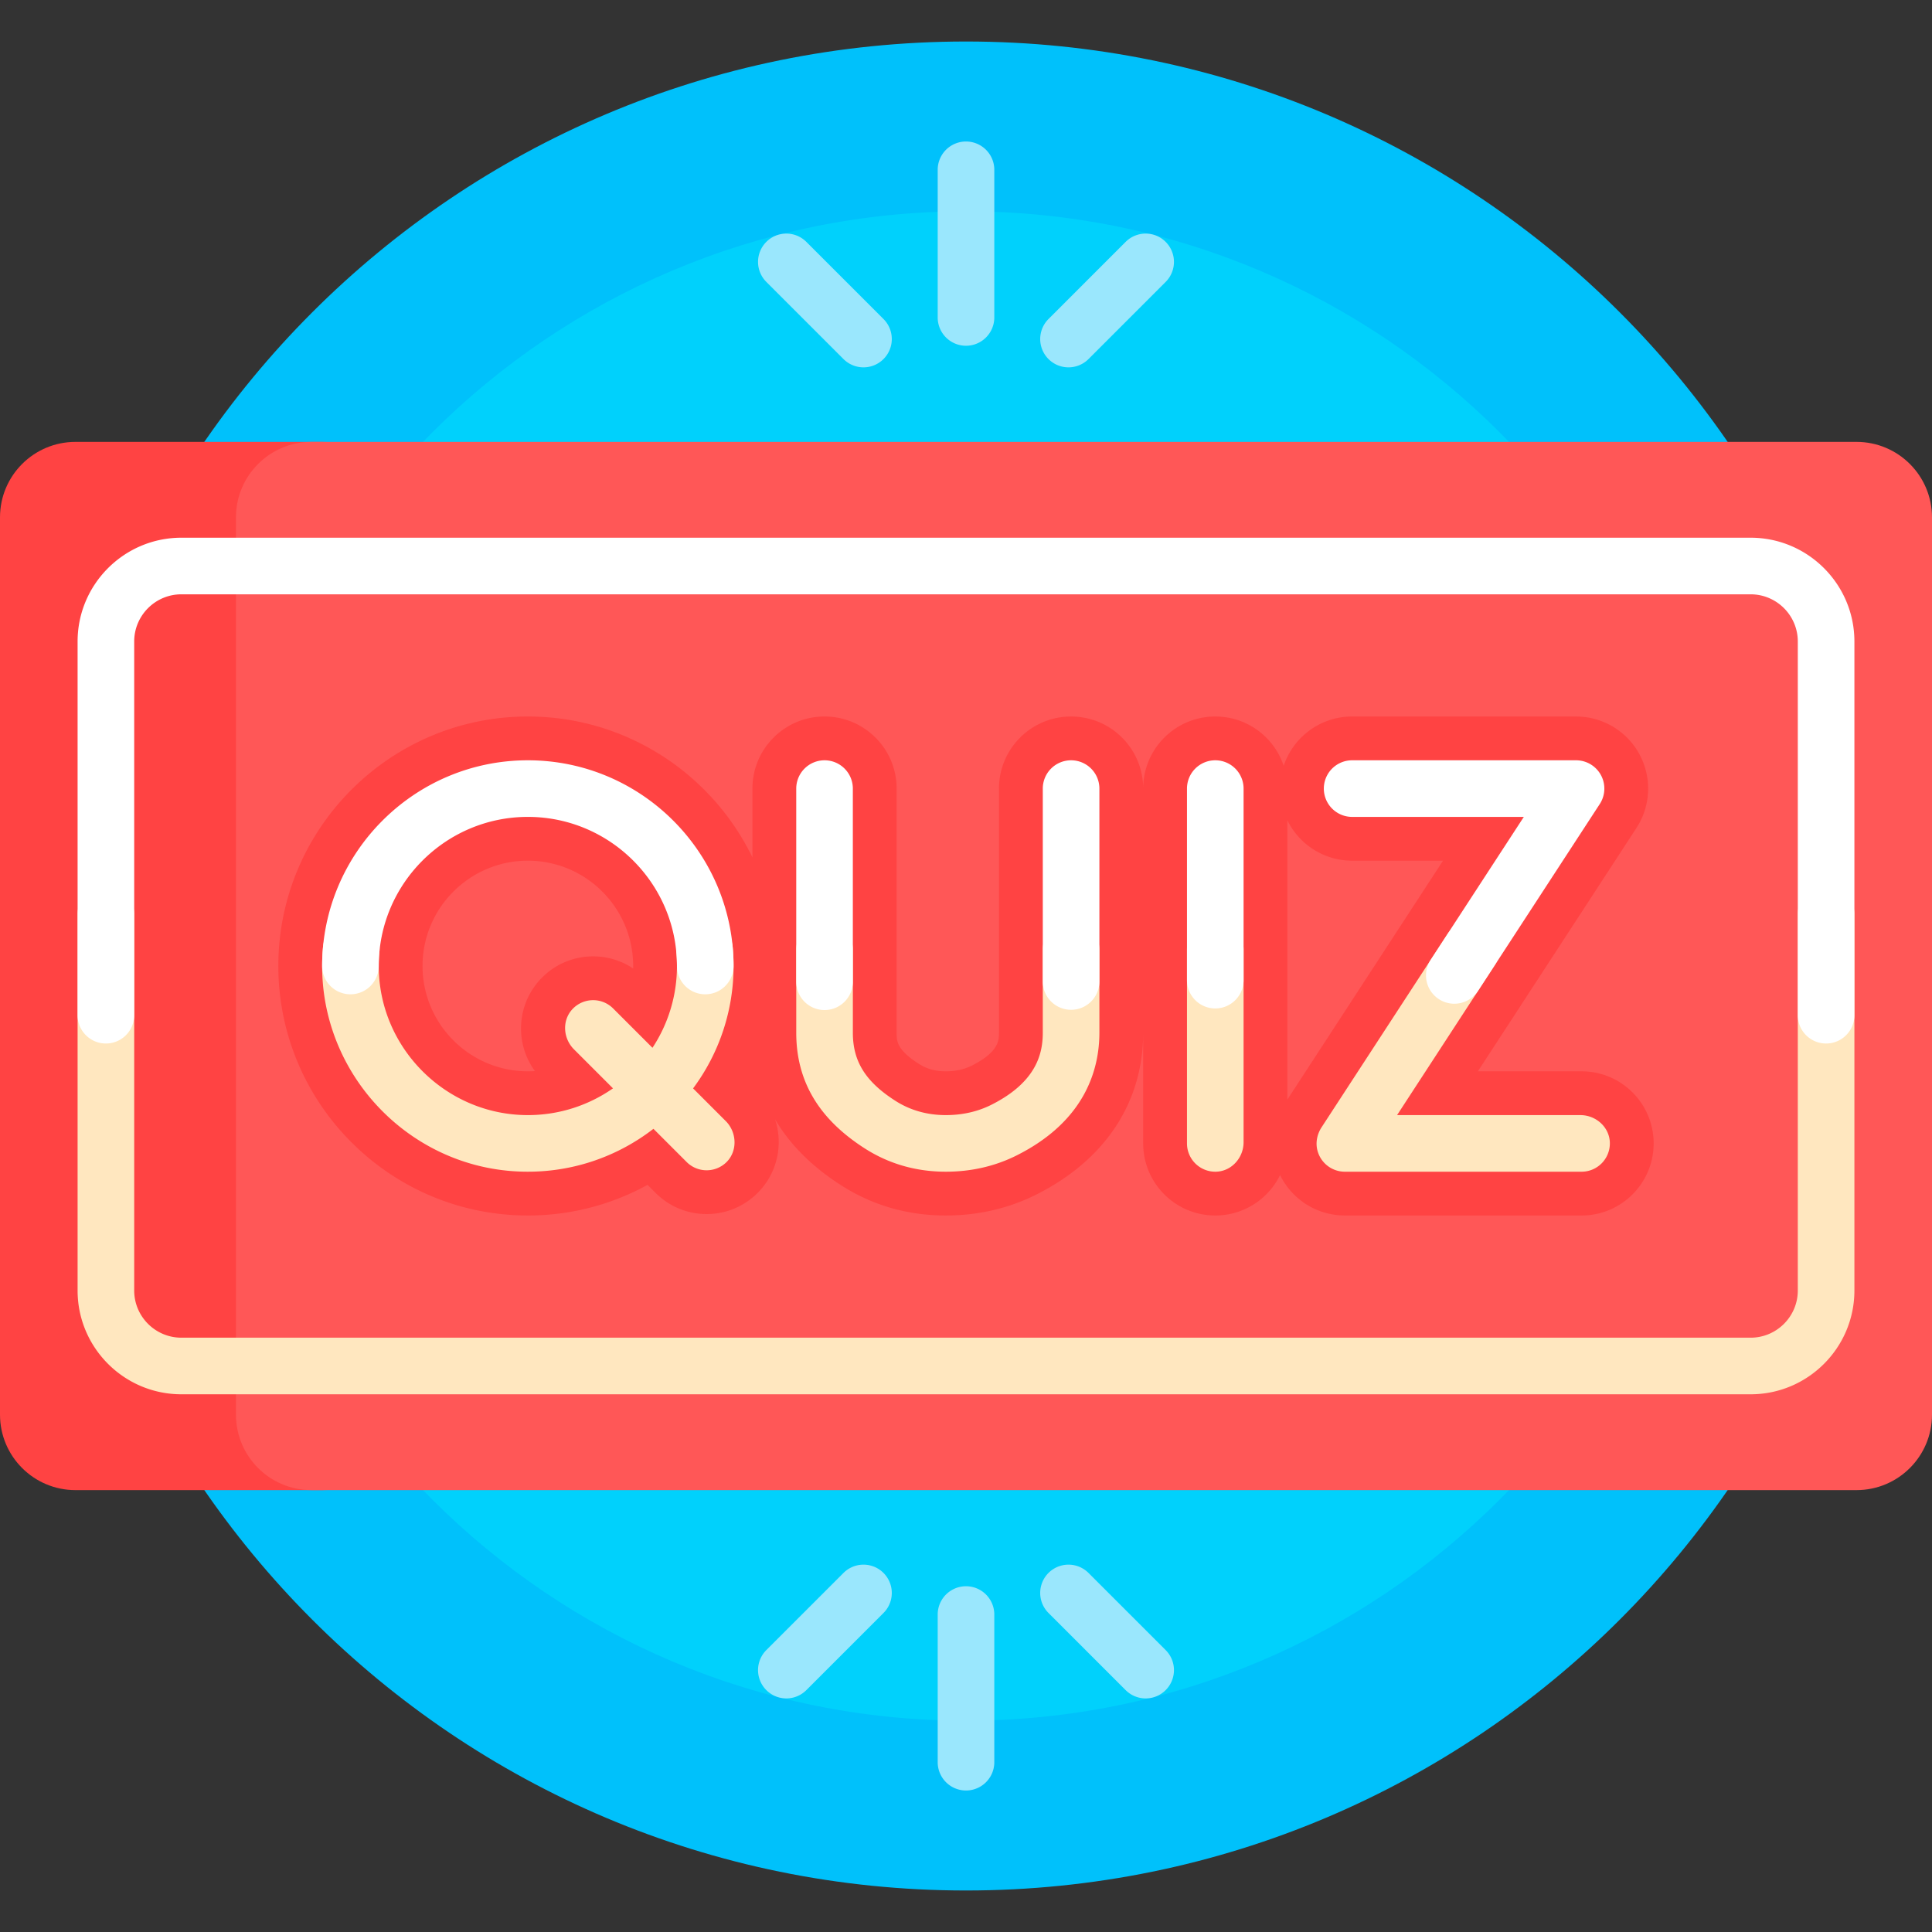 <svg xmlns="http://www.w3.org/2000/svg" version="1.1" xmlns:xlink="http://www.w3.org/1999/xlink" width="512" height="512" x="0" y="0" viewBox="0 0 512 512" style="enable-background:new 0 0 512 512" xml:space="preserve" class=""><rect x="0" y="0" width="512" height="512" fill="#333333" stroke="none"/><g><path fill="#00c1fb" d="M501 256c0 135.31-109.69 245-245 245S11 391.31 11 256 120.69 11 256 11s245 109.69 245 245z" opacity="1" data-original="#00c1fb"></path><path fill="#00d1fc" d="M456 256c0 110.457-89.543 200-200 200S56 366.457 56 256 145.543 56 256 56s200 89.543 200 200z" opacity="1" data-original="#00d1fc"></path><path fill="#ff4343" d="M86.723 394.894H20c-11.046 0-20-8.954-20-20V137.106c0-11.046 8.954-20 20-20h66.723c-11.046 0-20 8.954-20 20v237.787c0 11.046 8.955 20.001 20 20.001z" opacity="1" data-original="#ff4343" class=""></path><path fill="#ff5757" d="M512 137.106v237.787c0 11.046-8.954 20-20 20H82.532c-11.046 0-20-8.954-20-20V137.106c0-11.046 8.954-20 20-20H492c11.046 0 20 8.955 20 20z" opacity="1" data-original="#ff5757" class=""></path><path fill="#ff4343" d="M419.128 283.909h-27.475l42.022-64.493a19.106 19.106 0 0 0-16.007-29.536h-59.339c-8.444 0-15.608 5.478-18.134 13.073-2.526-7.596-9.69-13.073-18.134-13.073-10.552 0-19.106 8.554-19.106 19.106 0-10.552-8.554-19.106-19.106-19.106s-19.106 8.554-19.106 19.106v64.634c0 2.049 0 5.146-7.209 8.777-2.021 1.018-4.273 1.513-6.884 1.513h-.028c-2.747-.004-4.994-.624-7.072-1.952-5.932-3.79-5.932-6.067-5.932-8.27v-64.703c0-10.552-8.554-19.106-19.106-19.106s-19.106 8.554-19.106 19.106v18.232c-10.72-22.08-33.372-37.338-59.521-37.338-36.459 0-66.121 29.662-66.121 66.121s29.661 66.121 66.121 66.121a65.71 65.71 0 0 0 31.724-8.12l2.144 2.144c3.731 3.731 8.62 5.596 13.51 5.596s9.779-1.865 13.51-5.596c5.278-5.278 6.822-12.875 4.633-19.511 3.937 6.705 9.803 12.562 17.572 17.524 8.248 5.27 17.531 7.948 27.592 7.962h.08c8.6 0 16.699-1.883 24.072-5.596 18.207-9.169 28.234-24.406 28.234-42.905v29.395c0 10.552 8.554 19.106 19.106 19.106 7.544 0 14.066-4.372 17.172-10.721A19.105 19.105 0 0 0 356.4 322.12h62.728c10.552 0 19.106-8.554 19.106-19.106 0-10.551-8.554-19.105-19.106-19.105zm-251.341-27.252c-7.424-4.964-17.558-4.169-24.114 2.387-6.76 6.76-7.395 17.326-1.905 24.802a27.92 27.92 0 0 1-1.882.063c-15.389 0-27.909-12.52-27.909-27.909s12.52-27.909 27.909-27.909 27.909 12.52 27.909 27.909c0 .22-.003.439-.008.657zm173.381 34.739v-74.004c3.11 6.337 9.626 10.699 17.161 10.699h24.086z" opacity="1" data-original="#ff4343" class=""></path><path fill="#ffe7bf" d="M491.436 242.234V342c0 15.164-12.336 27.5-27.5 27.5H48.064c-15.164 0-27.5-12.336-27.5-27.5v-99.766a7.5 7.5 0 0 1 15 0V342c0 6.893 5.607 12.5 12.5 12.5h415.872c6.893 0 12.5-5.607 12.5-12.5v-99.766a7.5 7.5 0 0 1 15 0z" opacity="1" data-original="#ffe7bf"></path><path fill="#ffe7bf" d="M192.34 297.105c2.99 2.99 3.155 8.048.093 10.964a7.476 7.476 0 0 1-5.169 2.066 7.474 7.474 0 0 1-5.303-2.197l-8.791-8.791c-10.227 7.907-23.33 12.266-37.447 11.212-27.399-2.045-49.195-24.657-50.306-52.11a55.136 55.136 0 0 1 .195-7.393c.359-3.817 3.626-6.704 7.46-6.704h.005c4.376 0 7.885 3.735 7.472 8.091a39.857 39.857 0 0 0-.176 3.456c-.164 21.832 17.683 39.816 39.515 39.815 8.38 0 16.159-2.623 22.56-7.09l-10.345-10.345c-2.904-2.904-3.199-7.673-.384-10.663a7.5 7.5 0 0 1 10.768-.166l10.425 10.425a39.285 39.285 0 0 0 6.489-21.676c0-1.224-.056-2.435-.165-3.631-.404-4.408 3.032-8.217 7.458-8.217a7.507 7.507 0 0 1 7.477 6.811c.153 1.659.231 3.339.231 5.037a54.227 54.227 0 0 1-10.727 32.438zm91.511-52.953h-.002a7.498 7.498 0 0 0-7.499 7.499v21.968c0 5.278-1.409 13.005-13.594 19.143-3.627 1.827-7.7 2.752-12.107 2.752h-.042c-4.916-.007-9.392-1.277-13.304-3.777-7.913-5.055-11.289-10.453-11.289-18.049v-22.037a7.498 7.498 0 0 0-7.499-7.499h-.002a7.498 7.498 0 0 0-7.499 7.499v22.037c0 12.821 5.958 22.86 18.213 30.689 6.356 4.062 13.543 6.126 21.36 6.137h.063c6.771 0 13.114-1.465 18.854-4.356 18.057-9.094 21.847-22.714 21.847-32.539v-21.968a7.5 7.5 0 0 0-7.5-7.499zm38.212 0h-.002a7.498 7.498 0 0 0-7.499 7.499v51.363a7.5 7.5 0 0 0 7.731 7.497c4.105-.123 7.269-3.704 7.269-7.811v-51.049a7.5 7.5 0 0 0-7.499-7.499zm104.562 58.632c-.123-4.105-3.704-7.269-7.811-7.269h-48.575l25.913-39.769c3.25-4.988-.329-11.593-6.283-11.593h-.002a7.5 7.5 0 0 0-6.283 3.405l-33.348 51.18c-1.201 1.844-1.662 4.121-1.077 6.242a7.506 7.506 0 0 0 7.241 5.536h62.728a7.503 7.503 0 0 0 7.497-7.732z" opacity="1" data-original="#ffe7bf"></path><path fill="#ffffff" d="M491.436 170v99.042a7.5 7.5 0 0 1-15 0V170c0-6.893-5.607-12.5-12.5-12.5H48.064c-6.893 0-12.5 5.607-12.5 12.5v99.042a7.5 7.5 0 0 1-15 0V170c0-15.164 12.336-27.5 27.5-27.5h415.872c15.164 0 27.5 12.336 27.5 27.5zm-351.55 31.485c-30.06 0-54.515 24.455-54.515 54.515a7.5 7.5 0 0 0 15 0c0-21.789 17.726-39.515 39.515-39.515s39.515 17.726 39.515 39.515a7.5 7.5 0 0 0 15 0c0-30.06-24.455-54.515-54.515-54.515zm78.627 0a7.5 7.5 0 0 0-7.5 7.5v51.189a7.5 7.5 0 0 0 15 0v-51.189a7.5 7.5 0 0 0-7.5-7.5zm199.155 0h-59.339a7.5 7.5 0 0 0 0 15h45.501l-24.751 37.987a7.5 7.5 0 0 0 12.567 8.188l32.306-49.581a7.499 7.499 0 0 0-6.284-11.594zm-95.606 0a7.5 7.5 0 0 0-7.5 7.5v50.765a7.5 7.5 0 0 0 15 0v-50.765a7.5 7.5 0 0 0-7.5-7.5zm-38.212 0a7.5 7.5 0 0 0-7.5 7.5v51.121a7.5 7.5 0 0 0 15 0v-51.121a7.5 7.5 0 0 0-7.5-7.5z" opacity="1" data-original="#ffffff"></path><path fill="#9ae7fd" d="M263.5 45v39.128a7.5 7.5 0 0 1-15 0V45a7.5 7.5 0 0 1 15 0zm-60.414 19.101a7.5 7.5 0 0 0 0 10.607l20.446 20.446a7.5 7.5 0 0 0 10.607-10.607l-20.446-20.446a7.5 7.5 0 0 0-10.607 0zm74.775 20.446 20.446-20.446a7.5 7.5 0 0 1 10.607 10.607l-20.446 20.446a7.5 7.5 0 0 1-10.607-10.607zM248.5 467v-39.128a7.5 7.5 0 0 1 15 0V467a7.5 7.5 0 0 1-15 0zm60.414-19.101a7.5 7.5 0 0 0 0-10.607l-20.446-20.446a7.5 7.5 0 0 0-10.607 10.607l20.446 20.446a7.5 7.5 0 0 0 10.607 0zm-74.775-20.446-20.446 20.446a7.5 7.5 0 0 1-10.607-10.607l20.446-20.446a7.5 7.5 0 0 1 10.607 10.607z" opacity="1" data-original="#9ae7fd"></path></g></svg>